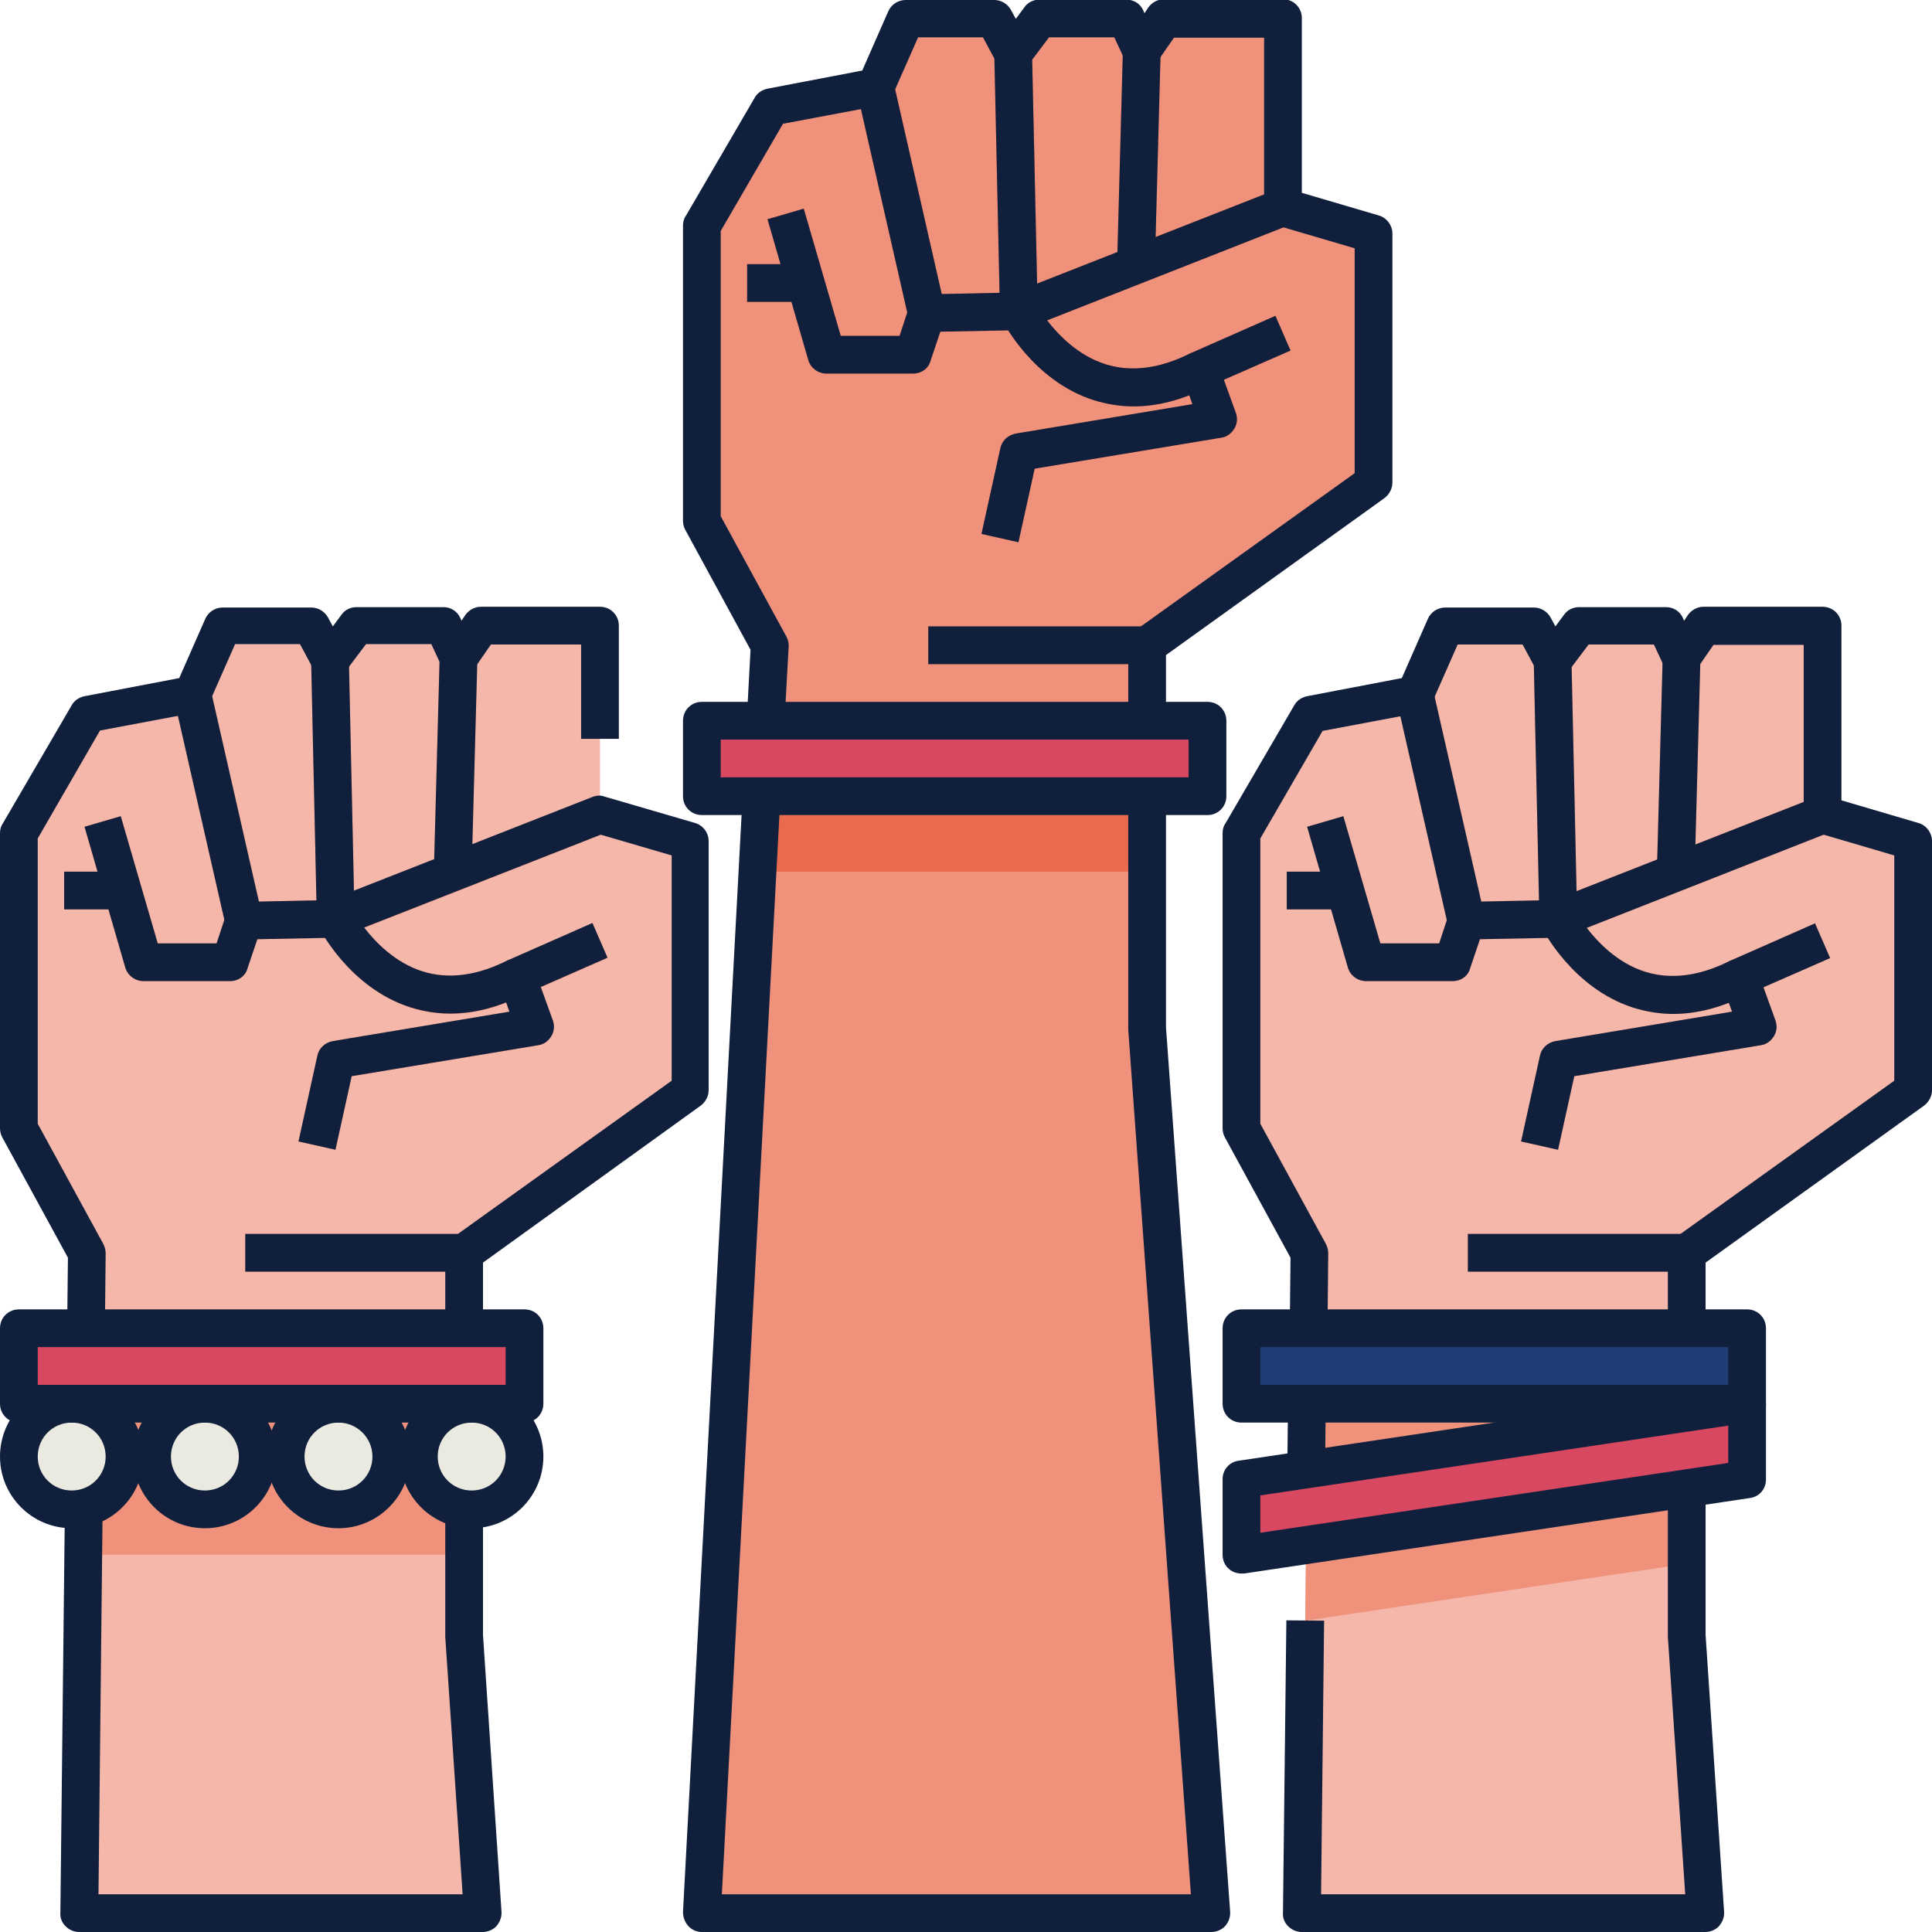 <svg height="512" width="512" xmlns="http://www.w3.org/2000/svg">
    <path d="M340 55V5h-31.5l-6 8.7-4-8.7h-23l-7 9.3-5-9.3H240l-8 18.2-27.7 5.2L186 59.8V138l18 33-18 336h135l-17-234.5V171l60-43V62z" fill="#ef917b"/>
    <path d="M300.4 107.7c-3.6 0-7.2-.6-10.7-1.7-16-5.2-23.8-20.6-24.2-21.3-.6-1.3-.7-2.7-.2-4s1.5-2.3 2.8-2.9l70-27.5 3.7 9.3-64.3 25.3c3 3.9 8.2 9.3 15.4 11.6 6.9 2.2 14.6 1.2 22.8-3 .1 0 .2-.1.3-.1l22-9.7 4 9.2-21.9 9.6c-6.7 3.5-13.4 5.2-19.7 5.2z" fill="#e96b4e"/>
    <path d="m269.9 143.7-9.8-2.2 5-22.7c.4-2 2-3.5 4.1-3.9l46.8-7.8-2.7-7.6 9.4-3.4 4.8 13.3c.5 1.4.4 2.9-.4 4.2s-2 2.2-3.5 2.4l-49.4 8.2zM242 99h-23c-2.2 0-4.2-1.5-4.8-3.6l-10.8-37.3 9.6-2.8 9.8 33.7h15.6l2.5-7.6c.7-2 2.5-3.4 4.6-3.4l24.3-.5.2 10-20.8.4-2.6 7.7c-.5 2-2.4 3.4-4.6 3.4z" fill="#e96b4e"/>
    <path d="m236.855 22.081 13.63 59.865-9.75 2.22-13.63-59.865zM273.505 14.32l1.5 68.2-10 .22-1.5-68.2zM297.572 13.593l10 .27-1.53 56.7-10-.27zM198 70h16v10h-16zM304 231v-40H202.9l-2.1 40z" fill="#e96b4e"/>
    <path d="M186 191h134v20H186z" fill="#d84861"/>
    <path d="M159 216v-50h-31.5l-6 8.7-4-8.7h-23l-7 9.3-5-9.3H59l-8 18.2-27.7 5.2L5 220.8V299l18 33-2 175h106.9l-4.9-73.5V332l60-43v-66z" fill="#f5b7a9"/>
    <path d="M119.4 268.7c-3.6 0-7.2-.6-10.7-1.7-16-5.2-23.8-20.6-24.2-21.3-.6-1.3-.7-2.7-.2-4s1.5-2.3 2.8-2.9l70-27.5 3.7 9.3-64.3 25.3c3 3.9 8.2 9.3 15.4 11.6 6.9 2.2 14.6 1.2 22.8-3 .1 0 .2-.1.3-.1l22-9.7 4 9.2-21.9 9.6c-6.7 3.5-13.4 5.2-19.7 5.2z" fill="#ef917b"/>
    <path d="m88.9 304.7-9.8-2.2 5-22.7c.4-2 2-3.5 4.1-3.9l46.8-7.8-2.7-7.6 9.4-3.4 4.8 13.3c.5 1.4.4 2.9-.4 4.2s-2 2.2-3.5 2.4l-49.4 8.2zM61 260H38c-2.2 0-4.2-1.5-4.8-3.6l-10.8-37.3 9.6-2.8 9.8 33.7h15.6l2.5-7.6c.7-2 2.5-3.4 4.6-3.4l24.3-.5.2 10-20.8.4-2.6 7.7c-.5 2-2.4 3.4-4.6 3.4z" fill="#ef917b"/>
    <path d="m55.889 183.052 13.63 59.865-9.75 2.22-13.63-59.865zM92.466 175.278l1.5 68.2-10 .22-1.5-68.2zM116.5 174.643l10 .27-1.532 56.7-10-.27zM17 231h16v10H17zM65 327h58v10H65zM22.8 352l-.7 60H123v-60z" fill="#ef917b"/>
    <path d="M5 352h134v20H5z" fill="#d84861"/>
    <path d="M483 216v-50h-31.5l-6 8.7-4-8.7h-23l-7 9.3-5-9.3H383l-8 18.2-27.7 5.2-18.3 31.4V299l18 33-2 175h106.9l-4.9-73.5V332l60-43v-66z" fill="#f5b7a9"/>
    <path d="M443.4 268.7c-3.6 0-7.2-.6-10.7-1.7-16-5.2-23.8-20.6-24.2-21.3-.6-1.3-.7-2.7-.2-4s1.5-2.3 2.8-2.9l70-27.5 3.7 9.3-64.3 25.3c3 3.9 8.2 9.3 15.4 11.6 6.9 2.2 14.6 1.2 22.8-3 .1 0 .2-.1.3-.1l22-9.7 4 9.2-21.9 9.6c-6.7 3.5-13.4 5.2-19.7 5.2z" fill="#ef917b"/>
    <path d="m412.9 304.7-9.8-2.2 5-22.7c.4-2 2-3.5 4.1-3.9l46.8-7.8-2.7-7.6 9.4-3.4 4.8 13.3c.5 1.4.4 2.9-.4 4.2s-2 2.2-3.5 2.4l-49.4 8.2zM385 260h-23c-2.2 0-4.2-1.5-4.8-3.6l-10.8-37.3 9.6-2.8 9.8 33.7h15.6l2.5-7.6c.7-2 2.5-3.4 4.6-3.4l24.3-.5.2 10-20.8.4-2.6 7.7c-.5 2-2.4 3.4-4.6 3.4z" fill="#ef917b"/>
    <path d="m379.83 183.05 13.63 59.865-9.75 2.22-13.63-59.865zM416.467 175.356l1.5 68.2-10 .22-1.5-68.2zM440.616 174.658l10 .27-1.53 56.7-10-.27zM341 231h16v10h-16zM389 327h58v10h-58zM346.8 352l-.9 77.5L447 414.4V352z" fill="#ef917b"/>
    <path d="M329 352h134v20H329z" fill="#1f3e75"/>
    <path d="m463 392-134 20v-20l134-20z" fill="#d84861"/>
    <path d="M246 166h58v10h-58z" fill="#e96b4e"/>
    <path d="M19 381h106v10H19z" fill="#d7d5c1"/>
    <g fill="#ebeae0">
        <circle cx="19" cy="386" r="14"/>
        <circle cx="54.3" cy="386" r="14"/>
        <circle cx="89.7" cy="386" r="14"/>
        <circle cx="125" cy="386" r="14"/>
    </g>
    <path d="m207.9 191.3-10-.5 1-18.6-17.3-31.8c-.4-.7-.6-1.6-.6-2.4V59.8c0-.9.2-1.8.7-2.5L200 25.9c.7-1.3 2-2.1 3.4-2.4l25.1-4.8L235.4 3c.8-1.8 2.6-3 4.6-3h23.5c1.8 0 3.5 1 4.4 2.6l1.3 2.4 2.3-3.1c.9-1.3 2.4-2 4-2h23c2 0 3.7 1.1 4.5 2.9l.3.7 1-1.5c.9-1.3 2.5-2.2 4.1-2.2H340c2.8 0 5 2.2 5 5v46.3l20.4 6c2.1.6 3.6 2.6 3.6 4.8v66c0 1.6-.8 3.1-2.1 4.1L309 173.6V191h-10v-20c0-1.6.8-3.1 2.1-4.1l57.9-41.5V65.8l-20.4-6c-2.1-.6-3.6-2.6-3.6-4.8V10h-23.9l-4.5 6.5c-1 1.5-2.8 2.3-4.5 2.1-1.8-.2-3.4-1.3-4.1-2.9l-2.7-5.8H278l-5.5 7.3c-1 1.4-2.7 2.1-4.4 2s-3.2-1.1-4-2.6l-3.6-6.7h-17.2l-6.7 15.2c-.7 1.5-2 2.6-3.6 2.9l-25.5 4.8L191 61.2v75.6l17.4 31.9c.4.8.7 1.7.6 2.7zM321 512H186c-1.4 0-2.7-.6-3.6-1.6s-1.4-2.3-1.4-3.7l15.8-295.8 10 .5L191.3 502h124.3L299 272.9V211h10v61.3l17 234.3c.1 1.4-.4 2.8-1.3 3.8s-2.3 1.6-3.7 1.6z" fill="#10203c"/>
    <path d="M300.4 107.7c-3.6 0-7.2-.6-10.7-1.7-16-5.2-23.8-20.6-24.2-21.3-.6-1.3-.7-2.7-.2-4s1.5-2.3 2.8-2.9l70-27.5 3.7 9.3-64.3 25.3c3 3.9 8.2 9.3 15.4 11.6 6.9 2.2 14.6 1.2 22.8-3 .1 0 .2-.1.3-.1l22-9.7 4 9.2-21.9 9.6c-6.7 3.5-13.4 5.2-19.7 5.2z" fill="#10203c"/>
    <path d="m269.9 143.7-9.8-2.2 5-22.7c.4-2 2-3.5 4.1-3.9l46.8-7.8-2.7-7.6 9.4-3.4 4.8 13.3c.5 1.4.4 2.9-.4 4.2s-2 2.2-3.5 2.4l-49.4 8.2zM242 99h-23c-2.2 0-4.2-1.5-4.8-3.6l-10.8-37.3 9.6-2.8 9.8 33.7h15.6l2.5-7.6c.7-2 2.5-3.4 4.6-3.4l24.3-.5.2 10-20.8.4-2.6 7.7c-.5 2-2.4 3.4-4.6 3.4z" fill="#10203c"/>
    <path d="m236.855 22.081 13.63 59.865-9.75 2.22-13.63-59.865zM273.505 14.32l1.5 68.2-10 .22-1.5-68.2zM297.572 13.593l10 .27-1.53 56.7-10-.27zM198 70h16v10h-16zM246 166h58v10h-58zM320 216H186c-2.8 0-5-2.2-5-5v-20c0-2.8 2.2-5 5-5h134c2.8 0 5 2.2 5 5v20c0 2.8-2.2 5-5 5zm-129-10h124v-10H191zM27.8 352.1l-10-.1.2-18.7L.6 301.4c-.4-.7-.6-1.6-.6-2.4v-78.2c0-.9.2-1.8.7-2.5L19 186.9c.7-1.3 2-2.1 3.4-2.4l25.1-4.8 6.9-15.7c.8-1.8 2.6-3 4.6-3h23.5c1.8 0 3.5 1 4.4 2.6l1.3 2.4 2.3-3.1c.9-1.3 2.4-2 4-2h23c2 0 3.7 1.1 4.5 2.9l.3.7 1-1.5c.9-1.3 2.5-2.2 4.1-2.2H159c2.8 0 5 2.2 5 5v30h-10v-25h-23.9l-4.5 6.5c-1 1.5-2.8 2.3-4.5 2.1-1.8-.2-3.4-1.3-4.1-2.9l-2.7-5.8H97l-5.5 7.3c-1 1.4-2.7 2.1-4.4 2s-3.2-1.1-4-2.6l-3.6-6.7H62.3l-6.7 15.2c-.7 1.5-2 2.6-3.6 2.9l-25.5 4.8L10 222.2v75.6l17.4 31.9c.4.8.6 1.6.6 2.5z" fill="#10203c"/>
    <path d="M128 352h-10v-20c0-1.6.8-3.1 2.1-4.1l57.9-41.5v-59.7l-18.8-5.5-62.7 24.6c3 3.9 8.2 9.3 15.4 11.6 6.9 2.2 14.6 1.2 22.8-3 .1 0 .2-.1.3-.1l22-9.7 4 9.2-21.9 9.6c-10.7 5.5-20.9 6.6-30.5 3.5-16-5.2-23.8-20.6-24.2-21.3-.6-1.3-.7-2.7-.2-4s1.5-2.3 2.8-2.9l70-27.5c1-.4 2.2-.5 3.2-.1l24 7c2.1.6 3.6 2.6 3.6 4.8v66c0 1.6-.8 3.1-2.1 4.1L128 334.6zM127.9 512H21c-1.3 0-2.6-.5-3.6-1.5s-1.5-2.2-1.4-3.6l1.2-107.6 10 .1L26.1 502h96.5l-4.6-68.2V400h10v33.3l4.9 73.3c.1 1.4-.4 2.7-1.3 3.8-.9 1-2.3 1.6-3.7 1.6z" fill="#10203c"/>
    <path d="m88.9 304.7-9.8-2.2 5-22.7c.4-2 2-3.5 4.1-3.9l46.8-7.8-2.7-7.6 9.4-3.4 4.8 13.3c.5 1.4.4 2.9-.4 4.2s-2 2.2-3.5 2.4l-49.4 8.2zM61 260H38c-2.2 0-4.2-1.5-4.8-3.6l-10.8-37.3 9.6-2.8 9.8 33.7h15.6l2.5-7.6c.7-2 2.5-3.4 4.6-3.4l24.3-.5.2 10-20.8.4-2.6 7.7c-.5 2-2.4 3.4-4.6 3.4z" fill="#10203c"/>
    <path d="m55.889 183.052 13.63 59.865-9.75 2.22-13.63-59.865zM92.466 175.278l1.5 68.2-10 .22-1.5-68.2zM116.5 174.643l10 .27-1.532 56.7-10-.27zM17 231h16v10H17zM65 327h58v10H65zM139 377H5c-2.8 0-5-2.2-5-5v-20c0-2.8 2.2-5 5-5h134c2.8 0 5 2.2 5 5v20c0 2.8-2.2 5-5 5zM10 367h124v-10H10zM451.9 512H345c-1.3 0-2.6-.5-3.6-1.5s-1.5-2.2-1.4-3.6l.9-77.5 10 .1-.8 72.5h96.5l-4.6-68.2V394h10v39.3l4.9 73.3c.1 1.4-.4 2.7-1.3 3.8-.9 1-2.3 1.6-3.7 1.6zM341.346 372.13l10 .12-.209 17.4-10-.12zM351.8 352.1l-10-.1.2-18.7-17.4-31.9c-.4-.7-.6-1.6-.6-2.4v-78.2c0-.9.2-1.8.7-2.5l18.3-31.4c.7-1.3 2-2.1 3.4-2.4l25.1-4.8 6.9-15.7c.8-1.8 2.6-3 4.6-3h23.5c1.8 0 3.5 1 4.4 2.6l1.3 2.4 2.3-3.1c.9-1.3 2.4-2 4-2h23c2 0 3.7 1.1 4.5 2.9l.3.7 1-1.5c.9-1.3 2.5-2.2 4.1-2.2H483c2.8 0 5 2.2 5 5v46.3l20.4 6c2.1.6 3.6 2.6 3.6 4.8v66c0 1.6-.8 3.1-2.1 4.1L452 334.6V352h-10v-20c0-1.6.8-3.1 2.1-4.1l57.9-41.5v-59.7l-20.4-6c-2.1-.6-3.6-2.6-3.6-4.8v-45h-23.9l-4.5 6.5c-1 1.5-2.8 2.3-4.5 2.1-1.8-.2-3.4-1.3-4.1-2.9l-2.7-5.8H421l-5.5 7.3c-1 1.4-2.7 2.1-4.4 2s-3.2-1.1-4-2.6l-3.6-6.7h-17.2l-6.7 15.2c-.7 1.5-2 2.6-3.6 2.9l-25.5 4.8-16.5 28.5v75.6l17.4 31.9c.4.8.6 1.6.6 2.5z" fill="#10203c"/>
    <path d="M443.4 268.7c-3.6 0-7.2-.6-10.7-1.7-16-5.2-23.8-20.6-24.2-21.3-.6-1.3-.7-2.7-.2-4s1.5-2.3 2.8-2.9l70-27.5 3.7 9.3-64.3 25.3c3 3.9 8.2 9.3 15.4 11.6 6.9 2.2 14.6 1.2 22.8-3 .1 0 .2-.1.3-.1l22-9.7 4 9.2-21.9 9.6c-6.7 3.5-13.4 5.2-19.7 5.2z" fill="#10203c"/>
    <path d="m412.9 304.7-9.8-2.2 5-22.7c.4-2 2-3.5 4.1-3.9l46.8-7.8-2.7-7.6 9.4-3.4 4.8 13.3c.5 1.4.4 2.9-.4 4.2s-2 2.2-3.5 2.4l-49.4 8.2zM385 260h-23c-2.2 0-4.2-1.5-4.8-3.6l-10.8-37.3 9.6-2.8 9.8 33.7h15.6l2.5-7.6c.7-2 2.5-3.4 4.6-3.4l24.3-.5.2 10-20.8.4-2.6 7.7c-.5 2-2.4 3.4-4.6 3.4z" fill="#10203c"/>
    <path d="m379.83 183.05 13.63 59.865-9.75 2.22-13.63-59.865zM416.467 175.356l1.5 68.2-10 .22-1.5-68.2zM440.616 174.658l10 .27-1.53 56.7-10-.27zM341 231h16v10h-16zM389 327h58v10h-58zM463 377H329c-2.8 0-5-2.2-5-5v-20c0-2.8 2.2-5 5-5h134c2.8 0 5 2.2 5 5v20c0 2.8-2.2 5-5 5zm-129-10h124v-10H334z" fill="#10203c"/>
    <path d="M329 417c-1.2 0-2.4-.4-3.3-1.2-1.1-.9-1.7-2.3-1.7-3.8v-20c0-2.5 1.8-4.6 4.3-4.9l134-20c1.4-.2 2.9.2 4 1.2 1.1.9 1.7 2.3 1.7 3.8v20c0 2.5-1.8 4.6-4.3 4.9l-134 20h-.7zm5-20.7v9.9l124-18.5v-9.9zM19 405c-10.5 0-19-8.5-19-19s8.5-19 19-19 19 8.5 19 19-8.5 19-19 19zm0-28c-5 0-9 4-9 9s4 9 9 9 9-4 9-9-4-9-9-9z" fill="#10203c"/>
    <path d="M54.3 405c-10.5 0-19-8.5-19-19s8.5-19 19-19 19 8.5 19 19-8.5 19-19 19zm0-28c-5 0-9 4-9 9s4 9 9 9 9-4 9-9-4-9-9-9z" fill="#10203c"/>
    <path d="M89.7 405c-10.5 0-19-8.5-19-19s8.5-19 19-19 19 8.5 19 19-8.6 19-19 19zm0-28c-5 0-9 4-9 9s4 9 9 9 9-4 9-9-4.1-9-9-9z" fill="#10203c"/>
    <path d="M125 405c-10.5 0-19-8.5-19-19s8.5-19 19-19 19 8.5 19 19-8.5 19-19 19zm0-28c-5 0-9 4-9 9s4 9 9 9 9-4 9-9-4-9-9-9zM33 381h7v10h-7zM68 381h8v10h-8z" fill="#10203c"/>
    <path d="M104 381h7v10h-7z" fill="#10203c"/>
</svg>
